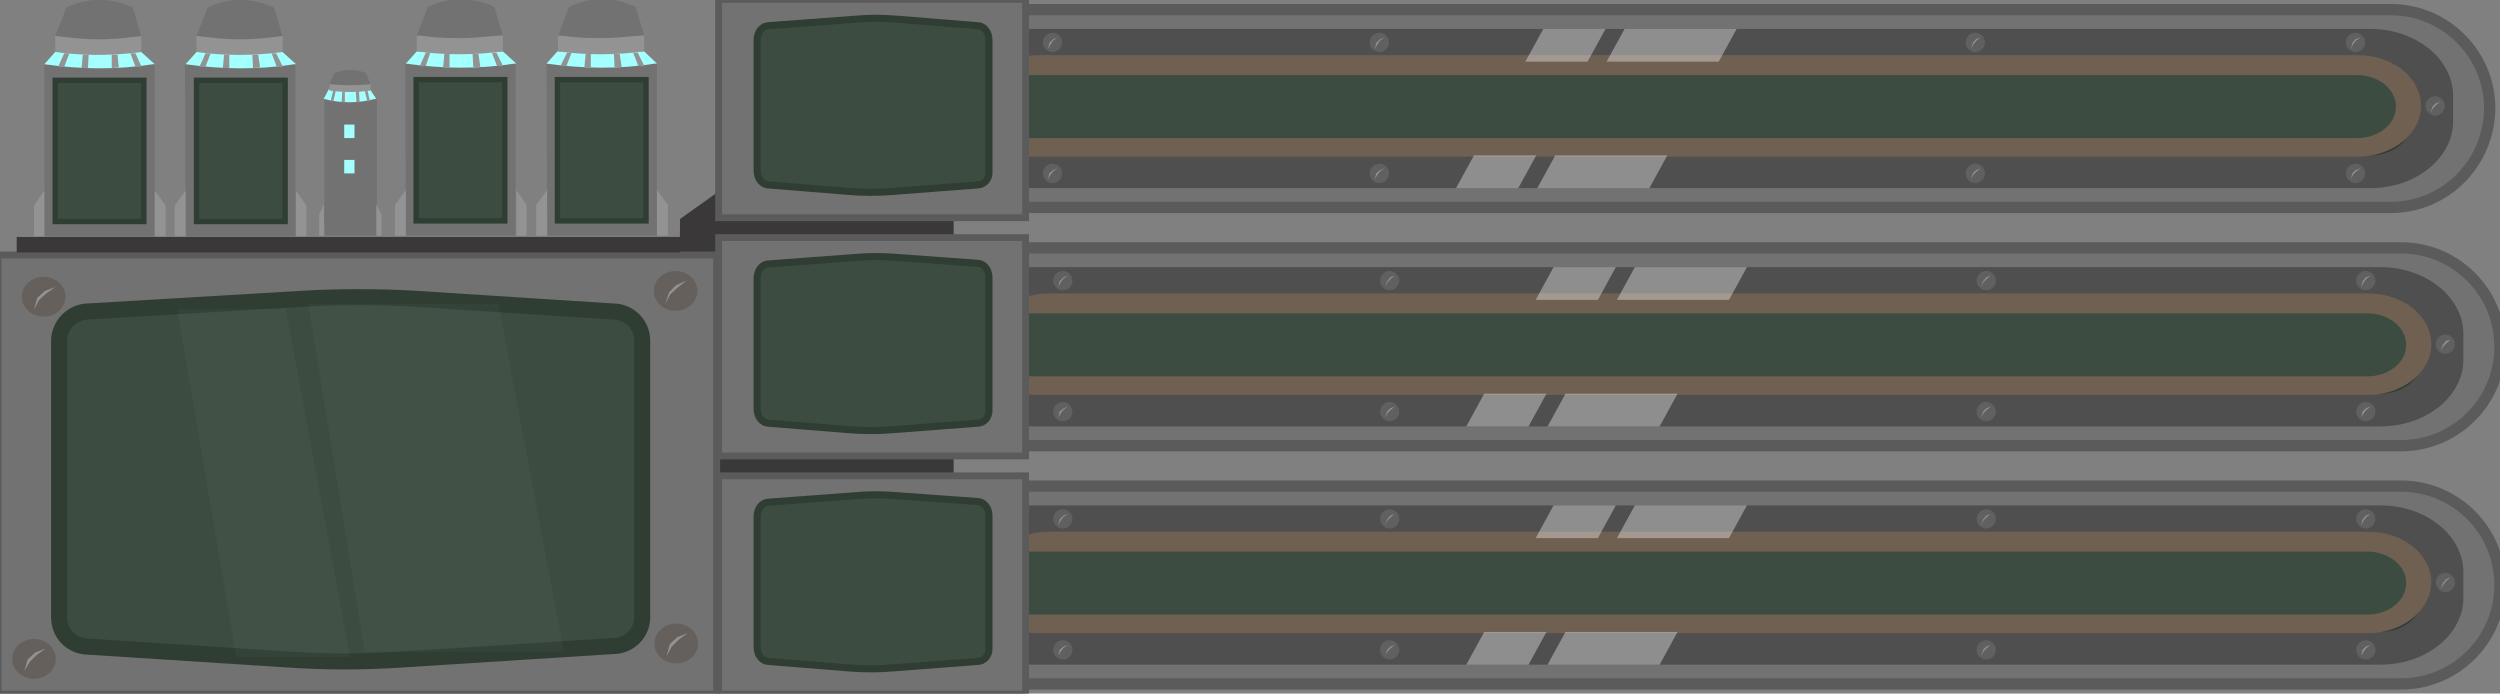 <?xml version="1.0" encoding="utf-8"?>
<!-- Generator: Adobe Illustrator 26.4.1, SVG Export Plug-In . SVG Version: 6.00 Build 0)  -->
<svg version="1.1" id="Layer_1" xmlns="http://www.w3.org/2000/svg" xmlns:xlink="http://www.w3.org/1999/xlink" x="0px" y="0px"
	 viewBox="0 0 389.3 108" style="enable-background:new 0 0 389.3 108;" xml:space="preserve">
<rect x="0" y="0" width="389.3" height="108" fill="#808080" stroke="none"/>
<style type="text/css">
	.st0{fill:#727272;stroke:#5B5B5B;stroke-width:1.76;stroke-miterlimit:10;}
	.st1{fill:#3C4C41;stroke:#2F3D33;stroke-width:3.563;stroke-miterlimit:10;}
	.st2{fill:#4F4F4F;}
	.st3{fill:#706051;}
	.st4{opacity:0.36;}
	.st5{clip-path:url(#SVGID_00000043443131378008431870000002063177518472185001_);fill:#FFFFFF;}
	.st6{fill:#606060;}
	.st7{fill:#939393;}
	.st8{clip-path:url(#SVGID_00000165922130843141801870000000444062087601813687_);fill:#FFFFFF;}
	.st9{fill:#3A3838;}
	.st10{clip-path:url(#SVGID_00000142896872948937615230000005072722838911722403_);fill:#FFFFFF;}
	.st11{fill:#727272;stroke:#5B5B5B;stroke-width:1.069;stroke-miterlimit:10;}
	.st12{fill:#3C4C41;stroke:#2F3D33;stroke-width:1.102;stroke-miterlimit:10;}
	.st13{fill:#3C4C41;stroke:#2F3D33;stroke-width:2.497;stroke-miterlimit:10;}
	.st14{fill:#66605C;}
	.st15{opacity:3.000000e-02;fill:#FFFFFF;}
	.st16{fill:#727272;}
	.st17{fill:#A4FFFF;}
	.st18{fill:none;stroke:#561C1C;stroke-width:0.584;stroke-miterlimit:10;}
	.st19{fill:#3C4C41;stroke:#2F3D33;stroke-width:0.835;stroke-miterlimit:10;}
	.st20{fill:none;stroke:#561C1C;stroke-width:0.359;stroke-miterlimit:10;}
</style>
<g>
	<path class="st0" d="M373.9,69.4H157.8c-8.5,0-15.4-6.9-15.4-15.4v0c0-8.5,6.9-15.4,15.4-15.4h216.1c8.5,0,15.4,6.9,15.4,15.4v0
		C389.3,62.5,382.4,69.4,373.9,69.4z"/>
	<path class="st1" d="M367.7,63.3H155.4c-5,0-9-4-9-9v-0.6c0-5,4-9,9-9h212.3c5,0,9,4,9,9v0.6C376.6,59.3,372.6,63.3,367.7,63.3z"/>
	<path class="st2" d="M370.7,66.4H160.9c-7.1,0-12.9-4.7-12.9-10.4v-4c0-5.8,5.8-10.4,12.9-10.4h209.8c7.1,0,12.9,4.7,12.9,10.4v4
		C383.6,61.7,377.8,66.4,370.7,66.4z M160.9,46.7c-3.6,0-6.5,2.4-6.5,5.3v4c0,2.9,2.9,5.3,6.5,5.3h209.8c3.6,0,6.5-2.4,6.5-5.3v-4
		c0-2.9-2.9-5.3-6.5-5.3H160.9z"/>
	<path class="st3" d="M368.7,61.5H161.6c-5.4,0-8.1-3.5-8.1-7.9s4.4-7.9,9.8-7.9h205.5c5.4,0,9.8,3.5,9.8,7.9S374.1,61.5,368.7,61.5
		z M159.9,48.8c-3.3,0-2.7,2.2-2.7,4.9s0.2,4.9,3.5,4.9h208c3.3,0,6-2.2,6-4.9s-2.7-4.9-6-4.9H159.9z"/>
	<g class="st4">
		<defs>
			<path id="SVGID_1_" class="st4" d="M361.8,66.4H152c-7.1,0-12.9-4.7-12.9-10.4v-4c0-5.8,5.8-10.4,12.9-10.4h209.8
				c7.1,0,12.9,4.7,12.9,10.4v4C374.8,61.7,369,66.4,361.8,66.4z M152,46.7c-3.6,0-6.5,2.4-6.5,5.3v4c0,2.9,2.9,5.3,6.5,5.3h209.8
				c3.6,0,6.5-2.4,6.5-5.3v-4c0-2.9-2.9-5.3-6.5-5.3H152z"/>
		</defs>
		<clipPath id="SVGID_00000093158297109497905900000010871397924439217287_">
			<use xlink:href="#SVGID_1_"  style="overflow:visible;"/>
		</clipPath>
		<polygon style="clip-path:url(#SVGID_00000093158297109497905900000010871397924439217287_);fill:#FFFFFF;" points="229.8,81.4 
			221.7,78.5 262.7,3.7 270.8,6.6 		"/>
		<polygon style="clip-path:url(#SVGID_00000093158297109497905900000010871397924439217287_);fill:#FFFFFF;" points="247.2,86.9 
			232.6,81.7 273.6,6.9 288.2,12.1 		"/>
	</g>
	<g>
		<circle class="st6" cx="165.5" cy="43.7" r="1.5"/>
		<polygon class="st7" points="166.3,42.9 165.6,43.2 165,43.8 164.8,44.7 165.2,43.9 165.6,43.4 		"/>
	</g>
	<g>
		<circle class="st6" cx="165.5" cy="64.1" r="1.5"/>
		<polygon class="st7" points="166.3,63.3 165.6,63.6 165,64.1 164.8,65 165.2,64.3 165.6,63.8 		"/>
	</g>
	<g>
		<circle class="st6" cx="368.4" cy="43.7" r="1.5"/>
		<polygon class="st7" points="369.2,42.9 368.4,43.2 367.9,43.8 367.7,44.7 368.1,43.9 368.5,43.4 		"/>
	</g>
	<g>
		<circle class="st6" cx="368.4" cy="64.1" r="1.5"/>
		<polygon class="st7" points="369.2,63.3 368.4,63.6 367.9,64.1 367.7,65 368.1,64.3 368.5,63.8 		"/>
	</g>
	<g>
		<circle class="st6" cx="309.3" cy="43.7" r="1.5"/>
		<polygon class="st7" points="310,42.9 309.3,43.2 308.8,43.8 308.5,44.7 308.9,43.9 309.4,43.4 		"/>
	</g>
	<g>
		<circle class="st6" cx="309.3" cy="64.1" r="1.5"/>
		<polygon class="st7" points="310,63.3 309.3,63.6 308.8,64.1 308.5,65 308.9,64.3 309.4,63.8 		"/>
	</g>
	<g>
		<circle class="st6" cx="216.4" cy="43.7" r="1.5"/>
		<polygon class="st7" points="217.2,42.9 216.5,43.2 216,43.8 215.7,44.7 216.1,43.9 216.6,43.4 		"/>
	</g>
	<g>
		<circle class="st6" cx="216.4" cy="64.1" r="1.5"/>
		<polygon class="st7" points="217.2,63.3 216.5,63.6 216,64.1 215.7,65 216.1,64.3 216.6,63.8 		"/>
	</g>
	<g>
		<circle class="st6" cx="150.3" cy="53.6" r="1.5"/>
		<polygon class="st7" points="151.1,52.9 150.3,53.1 149.8,53.7 149.6,54.6 149.9,53.9 150.4,53.4 		"/>
	</g>
	<g>
		<circle class="st6" cx="380.8" cy="53.6" r="1.5"/>
		<polygon class="st7" points="381.6,52.9 380.9,53.1 380.4,53.7 380.1,54.6 380.5,53.9 381,53.4 		"/>
	</g>
</g>
<g>
	<path class="st0" d="M373.9,106.5H157.8c-8.5,0-15.4-6.9-15.4-15.4v0c0-8.5,6.9-15.4,15.4-15.4h216.1c8.5,0,15.4,6.9,15.4,15.4v0
		C389.3,99.6,382.4,106.5,373.9,106.5z"/>
	<path class="st1" d="M367.7,100.4H155.4c-5,0-9-4-9-9v-0.6c0-5,4-9,9-9h212.3c5,0,9,4,9,9v0.6C376.6,96.4,372.6,100.4,367.7,100.4z
		"/>
	<path class="st2" d="M370.7,103.5H160.9c-7.1,0-12.9-4.7-12.9-10.4v-4c0-5.8,5.8-10.4,12.9-10.4h209.8c7.1,0,12.9,4.7,12.9,10.4v4
		C383.6,98.8,377.8,103.5,370.7,103.5z M160.9,83.8c-3.6,0-6.5,2.4-6.5,5.3v4c0,2.9,2.9,5.3,6.5,5.3h209.8c3.6,0,6.5-2.4,6.5-5.3v-4
		c0-2.9-2.9-5.3-6.5-5.3H160.9z"/>
	<path class="st3" d="M368.7,98.6H161.6c-5.4,0-8.1-3.5-8.1-7.9c0-4.4,4.4-7.9,9.8-7.9h205.5c5.4,0,9.8,3.5,9.8,7.9
		C378.5,95.1,374.1,98.6,368.7,98.6z M159.9,85.9c-3.3,0-2.7,2.2-2.7,4.9c0,2.7,0.2,4.9,3.5,4.9h208c3.3,0,6-2.2,6-4.9
		c0-2.7-2.7-4.9-6-4.9H159.9z"/>
	<g class="st4">
		<defs>
			<path id="SVGID_00000009572781432094790090000008781343183918906018_" class="st4" d="M361.8,103.5H152
				c-7.1,0-12.9-4.7-12.9-10.4v-4c0-5.8,5.8-10.4,12.9-10.4h209.8c7.1,0,12.9,4.7,12.9,10.4v4C374.8,98.8,369,103.5,361.8,103.5z
				 M152,83.8c-3.6,0-6.5,2.4-6.5,5.3v4c0,2.9,2.9,5.3,6.5,5.3h209.8c3.6,0,6.5-2.4,6.5-5.3v-4c0-2.9-2.9-5.3-6.5-5.3H152z"/>
		</defs>
		<clipPath id="SVGID_00000012459027257385243720000007845587113375555722_">
			<use xlink:href="#SVGID_00000009572781432094790090000008781343183918906018_"  style="overflow:visible;"/>
		</clipPath>
		<polygon style="clip-path:url(#SVGID_00000012459027257385243720000007845587113375555722_);fill:#FFFFFF;" points="229.8,118.5 
			221.7,115.6 262.7,40.8 270.8,43.7 		"/>
		<polygon style="clip-path:url(#SVGID_00000012459027257385243720000007845587113375555722_);fill:#FFFFFF;" points="247.2,124 
			232.6,118.8 273.6,44 288.2,49.2 		"/>
	</g>
	<g>
		<circle class="st6" cx="165.5" cy="80.8" r="1.5"/>
		<polygon class="st7" points="166.3,80 165.6,80.3 165,80.9 164.8,81.8 165.2,81 165.6,80.5 		"/>
	</g>
	<g>
		<circle class="st6" cx="165.5" cy="101.2" r="1.5"/>
		<polygon class="st7" points="166.3,100.4 165.6,100.7 165,101.2 164.8,102.1 165.2,101.4 165.6,100.9 		"/>
	</g>
	<g>
		<circle class="st6" cx="368.4" cy="80.8" r="1.5"/>
		<polygon class="st7" points="369.2,80 368.4,80.3 367.9,80.9 367.7,81.8 368.1,81 368.5,80.5 		"/>
	</g>
	<g>
		<circle class="st6" cx="368.4" cy="101.2" r="1.5"/>
		<polygon class="st7" points="369.2,100.4 368.4,100.7 367.9,101.2 367.7,102.1 368.1,101.4 368.5,100.9 		"/>
	</g>
	<g>
		<circle class="st6" cx="309.3" cy="80.8" r="1.5"/>
		<polygon class="st7" points="310,80 309.3,80.3 308.8,80.9 308.5,81.8 308.9,81 309.4,80.5 		"/>
	</g>
	<g>
		<circle class="st6" cx="309.3" cy="101.2" r="1.5"/>
		<polygon class="st7" points="310,100.4 309.3,100.7 308.8,101.2 308.5,102.1 308.9,101.4 309.4,100.9 		"/>
	</g>
	<g>
		<circle class="st6" cx="216.4" cy="80.8" r="1.5"/>
		<polygon class="st7" points="217.2,80 216.5,80.3 216,80.9 215.7,81.8 216.1,81 216.6,80.5 		"/>
	</g>
	<g>
		<circle class="st6" cx="216.4" cy="101.2" r="1.5"/>
		<polygon class="st7" points="217.2,100.4 216.5,100.7 216,101.2 215.7,102.1 216.1,101.4 216.6,100.9 		"/>
	</g>
	<g>
		<circle class="st6" cx="150.3" cy="90.7" r="1.5"/>
		<polygon class="st7" points="151.1,89.9 150.3,90.2 149.8,90.8 149.6,91.7 149.9,91 150.4,90.4 		"/>
	</g>
	<g>
		<circle class="st6" cx="380.8" cy="90.7" r="1.5"/>
		<polygon class="st7" points="381.6,89.9 380.9,90.2 380.4,90.8 380.1,91.7 380.5,91 381,90.4 		"/>
	</g>
</g>
<polygon class="st9" points="148.5,82.3 105.4,84.7 105.9,34.1 148.5,3.7 "/>
<g>
	<path class="st0" d="M372.3,32.3H156.2c-8.5,0-15.4-6.9-15.4-15.4v0c0-8.5,6.9-15.4,15.4-15.4h216.1c8.5,0,15.4,6.9,15.4,15.4v0
		C387.6,25.4,380.8,32.3,372.3,32.3z"/>
	<path class="st1" d="M366,26.2H153.7c-5,0-9-4-9-9v-0.6c0-5,4-9,9-9H366c5,0,9,4,9,9v0.6C375,22.2,371,26.2,366,26.2z"/>
	<path class="st2" d="M369.1,29.3H159.3c-7.1,0-12.9-4.7-12.9-10.4v-4c0-5.8,5.8-10.4,12.9-10.4h209.8c7.1,0,12.9,4.7,12.9,10.4v4
		C382,24.6,376.2,29.3,369.1,29.3z M159.3,9.6c-3.6,0-6.5,2.4-6.5,5.3v4c0,2.9,2.9,5.3,6.5,5.3h209.8c3.6,0,6.5-2.4,6.5-5.3v-4
		c0-2.9-2.9-5.3-6.5-5.3H159.3z"/>
	<path class="st3" d="M367.1,24.4H160c-5.4,0-8.1-3.5-8.1-7.9s4.4-7.9,9.8-7.9h205.5c5.4,0,9.8,3.5,9.8,7.9S372.5,24.4,367.1,24.4z
		 M158.3,11.7c-3.3,0-2.7,2.2-2.7,4.9s0.2,4.9,3.5,4.9h208c3.3,0,6-2.2,6-4.9s-2.7-4.9-6-4.9H158.3z"/>
	<g class="st4">
		<defs>
			<path id="SVGID_00000173130334238657279170000004597752745559357883_" class="st4" d="M360.2,29.3H150.4
				c-7.1,0-12.9-4.7-12.9-10.4v-4c0-5.8,5.8-10.4,12.9-10.4h209.8c7.1,0,12.9,4.7,12.9,10.4v4C373.2,24.6,367.4,29.3,360.2,29.3z
				 M150.4,9.6c-3.6,0-6.5,2.4-6.5,5.3v4c0,2.9,2.9,5.3,6.5,5.3h209.8c3.6,0,6.5-2.4,6.5-5.3v-4c0-2.9-2.9-5.3-6.5-5.3H150.4z"/>
		</defs>
		<clipPath id="SVGID_00000165926919016148431780000008069790171134740666_">
			<use xlink:href="#SVGID_00000173130334238657279170000004597752745559357883_"  style="overflow:visible;"/>
		</clipPath>
		<polygon style="clip-path:url(#SVGID_00000165926919016148431780000008069790171134740666_);fill:#FFFFFF;" points="228.2,44.3 
			220.1,41.4 261.1,-33.4 269.2,-30.5 		"/>
		<polygon style="clip-path:url(#SVGID_00000165926919016148431780000008069790171134740666_);fill:#FFFFFF;" points="245.6,49.8 
			231,44.6 272,-30.2 286.6,-25 		"/>
	</g>
	<g>
		<circle class="st6" cx="163.9" cy="6.6" r="1.5"/>
		<polygon class="st7" points="164.7,5.8 164,6.1 163.4,6.7 163.2,7.6 163.6,6.9 164,6.3 		"/>
	</g>
	<g>
		<circle class="st6" cx="163.9" cy="27" r="1.5"/>
		<polygon class="st7" points="164.7,26.2 164,26.5 163.4,27 163.2,27.9 163.6,27.2 164,26.7 		"/>
	</g>
	<g>
		<circle class="st6" cx="366.8" cy="6.6" r="1.5"/>
		<polygon class="st7" points="367.6,5.8 366.8,6.1 366.3,6.7 366.1,7.6 366.4,6.9 366.9,6.3 		"/>
	</g>
	<g>
		<circle class="st6" cx="366.8" cy="27" r="1.5"/>
		<polygon class="st7" points="367.6,26.2 366.8,26.5 366.3,27 366.1,27.9 366.4,27.2 366.9,26.7 		"/>
	</g>
	<g>
		<circle class="st6" cx="307.6" cy="6.6" r="1.5"/>
		<polygon class="st7" points="308.4,5.8 307.7,6.1 307.2,6.7 306.9,7.6 307.3,6.9 307.8,6.3 		"/>
	</g>
	<g>
		<circle class="st6" cx="307.6" cy="27" r="1.5"/>
		<polygon class="st7" points="308.4,26.2 307.7,26.5 307.2,27 306.9,27.9 307.3,27.2 307.8,26.7 		"/>
	</g>
	<g>
		<circle class="st6" cx="214.8" cy="6.6" r="1.5"/>
		<polygon class="st7" points="215.6,5.8 214.9,6.1 214.3,6.7 214.1,7.6 214.5,6.9 214.9,6.3 		"/>
	</g>
	<g>
		<circle class="st6" cx="214.8" cy="27" r="1.5"/>
		<polygon class="st7" points="215.6,26.2 214.9,26.5 214.3,27 214.1,27.9 214.5,27.2 214.9,26.7 		"/>
	</g>
	<g>
		<circle class="st6" cx="148.7" cy="16.5" r="1.5"/>
		<polygon class="st7" points="149.5,15.8 148.7,16.1 148.2,16.6 148,17.5 148.3,16.8 148.8,16.3 		"/>
	</g>
	<g>
		<circle class="st6" cx="379.2" cy="16.5" r="1.5"/>
		<polygon class="st7" points="380,15.8 379.3,16.1 378.8,16.6 378.5,17.5 378.9,16.8 379.4,16.3 		"/>
	</g>
</g>
<g>
	<rect x="111.9" y="-0.1" class="st11" width="47.8" height="34"/>
	<path class="st12" d="M152.2,28.8l-13.1,1c-2.3,0.2-4.7,0.2-7,0l-12.4-1c-1,0-1.8-1-1.8-2.2V6.2c0-1.2,0.8-2.2,1.8-2.2l13.4-1
		c2.2-0.2,4.4-0.2,6.7,0L152.2,4c1,0,1.8,1,1.8,2.2v20.5C154.1,27.9,153.2,28.8,152.2,28.8z"/>
</g>
<g>
	<rect x="111.9" y="37" class="st11" width="47.8" height="34"/>
	<path class="st12" d="M152.2,65.9l-13.1,1c-2.3,0.2-4.7,0.2-7,0l-12.4-1c-1,0-1.8-1-1.8-2.2V43.3c0-1.2,0.8-2.2,1.8-2.2l13.4-1
		c2.2-0.2,4.4-0.2,6.7,0l12.4,0.9c1,0,1.8,1,1.8,2.2v20.5C154.1,65,153.2,65.9,152.2,65.9z"/>
</g>
<g>
	<rect x="111.9" y="74.1" class="st11" width="47.8" height="34"/>
	<path class="st12" d="M152.2,103l-13.1,1c-2.3,0.2-4.7,0.2-7,0l-12.4-1c-1,0-1.8-1-1.8-2.2V80.4c0-1.2,0.8-2.2,1.8-2.2l13.4-1
		c2.2-0.2,4.4-0.2,6.7,0l12.4,0.9c1,0,1.8,1,1.8,2.2v20.5C154.1,102.1,153.2,103,152.2,103z"/>
</g>
<rect x="-0.3" y="39.7" class="st11" width="111.9" height="68.4"/>
<path class="st13" d="M95.5,100.6l-33,2.1c-5.9,0.4-11.7,0.4-17.6,0l-31.1-2c-2.6,0-4.6-2-4.6-4.6V53.1c0-2.5,2.1-4.6,4.6-4.6
	l33.7-2c5.6-0.3,11.2-0.3,16.7,0l31.2,2c2.6,0,4.6,2,4.6,4.6V96C100.1,98.5,98,100.6,95.5,100.6z"/>
<g>
	<ellipse class="st14" cx="6.8" cy="46.2" rx="3.4" ry="3.1"/>
	<polygon class="st7" points="8.6,44.7 7,45.3 5.8,46.4 5.3,48.2 6.1,46.7 7.2,45.7 	"/>
</g>
<g>
	<ellipse class="st14" cx="5.3" cy="102.6" rx="3.4" ry="3.1"/>
	<polygon class="st7" points="7.1,101 5.5,101.6 4.3,102.7 3.8,104.5 4.6,103.1 5.7,102 	"/>
</g>
<g>
	<ellipse class="st14" cx="105.2" cy="45.3" rx="3.4" ry="3.1"/>
	<polygon class="st7" points="106.9,43.7 105.3,44.4 104.2,45.5 103.6,47.3 104.4,45.8 105.5,44.8 	"/>
</g>
<g>
	<ellipse class="st14" cx="105.3" cy="100.2" rx="3.4" ry="3.1"/>
	<polygon class="st7" points="107.1,98.6 105.5,99.2 104.3,100.3 103.8,102.2 104.6,100.7 105.7,99.6 	"/>
</g>
<polygon class="st15" points="48,47.3 77.6,47.3 87.8,101.5 56.8,101.5 "/>
<polygon class="st15" points="27.6,48.1 44.5,48.1 54.5,102.3 36.8,102.3 "/>
<rect x="2.6" y="36.9" class="st9" width="103.3" height="2.4"/>
<g>
	<path class="st16" d="M28.9,36.8c0-0.5-0.1-26.8-0.1-26.8h17.2v26.8H28.9"/>
	<path class="st17" d="M46.1,10L44,8.1H30.6L28.9,10l0,0c5.6,0.8,11.3,0.9,16.9,0L46.1,10z"/>
	<path class="st7" d="M44,8.1L44,8.1c-4.5,0.6-9,0.6-13.4,0l0,0V5.6H44V8.1z"/>
	<path class="st16" d="M32.1,1.8l-1.5,3.8l2.7,0.3c2.7,0.3,5.4,0.3,8.2,0L44,5.6l-1.3-4.4L42.3,1c-3.3-1.4-6.8-1.4-10,0.2l0,0L32,2"
		/>
	<polyline class="st7" points="31,10.4 31.1,10.3 32,8.3 32.8,8.3 32,10.4 	"/>
	<polygon class="st7" points="34.7,10.6 34.9,8.5 35.7,8.5 35.7,10.6 	"/>
	<polyline class="st7" points="44,10.4 44,10.3 43,8.3 42.3,8.3 43.1,10.4 	"/>
	<polygon class="st7" points="40.5,10.5 40.2,8.5 39.3,8.5 39.4,10.6 	"/>
	<polygon class="st7" points="28.9,36.8 27.2,36.8 27.2,32 28.9,29.7 	"/>
	<polygon class="st7" points="46.1,36.8 47.7,36.8 47.7,32 46.1,29.7 	"/>
	<g>
		<path class="st18" d="M35.3,18.5"/>
		<path class="st18" d="M39.3,18.5"/>
		<path class="st18" d="M37.3,21"/>
		<path class="st18" d="M37.3,16.1"/>
	</g>
</g>
<rect x="30.6" y="12.5" class="st19" width="13.8" height="22"/>
<g>
	<path class="st16" d="M6.9,36.8C6.9,36.3,6.9,10,6.9,10h17.2v26.8H6.9"/>
	<path class="st17" d="M24.1,10L22,8.1H8.6L6.9,10l0,0c5.6,0.8,11.3,0.9,16.9,0L24.1,10z"/>
	<path class="st7" d="M22,8.1L22,8.1c-4.5,0.6-9,0.6-13.4,0l0,0V5.6H22V8.1z"/>
	<path class="st16" d="M10.1,1.8L8.6,5.6l2.7,0.3c2.7,0.3,5.4,0.3,8.2,0L22,5.6l-1.3-4.4L20.3,1c-3.3-1.4-6.8-1.4-10,0.2l0,0L10,2"
		/>
	<polyline class="st7" points="9.1,10.4 9.1,10.3 10,8.3 10.8,8.3 10,10.4 	"/>
	<polygon class="st7" points="12.7,10.6 12.9,8.5 13.8,8.5 13.7,10.6 	"/>
	<polyline class="st7" points="22,10.4 22,10.3 21.1,8.3 20.3,8.3 21.1,10.4 	"/>
	<polygon class="st7" points="18.5,10.5 18.3,8.5 17.4,8.5 17.4,10.6 	"/>
	<polygon class="st7" points="6.9,36.8 5.3,36.8 5.3,32 6.9,29.7 	"/>
	<polygon class="st7" points="24.1,36.8 25.8,36.8 25.8,32 24.1,29.7 	"/>
	<g>
		<path class="st18" d="M13.3,18.5"/>
		<path class="st18" d="M17.3,18.5"/>
		<path class="st18" d="M15.3,21"/>
		<path class="st18" d="M15.3,16.1"/>
	</g>
</g>
<rect x="8.6" y="12.5" class="st19" width="13.8" height="22"/>
<g>
	<path class="st16" d="M85.2,36.7c0-0.5-0.1-26.8-0.1-26.8h17.2v26.8H85.2"/>
	<path class="st17" d="M102.3,9.9L100.3,8H86.8l-1.7,1.9l0,0c5.6,0.8,11.3,0.9,16.9,0L102.3,9.9z"/>
	<path class="st7" d="M100.3,8L100.3,8c-4.5,0.6-9,0.6-13.4,0v0V5.5h13.4V8z"/>
	<path class="st16" d="M88.4,1.7l-1.5,3.8l2.7,0.3C92.3,6,95,6,97.7,5.7l2.6-0.2L99,1.1l-0.4-0.2c-3.3-1.4-6.8-1.4-10,0.2l0,0
		l-0.3,0.8"/>
	<polyline class="st7" points="87.3,10.3 87.3,10.2 88.3,8.2 89,8.2 88.2,10.3 	"/>
	<polygon class="st7" points="91,10.5 91.2,8.4 92,8.4 92,10.5 	"/>
	<polyline class="st7" points="100.3,10.3 100.3,10.2 99.3,8.2 98.6,8.2 99.4,10.3 	"/>
	<polygon class="st7" points="96.8,10.4 96.5,8.4 95.6,8.4 95.7,10.5 	"/>
	<polygon class="st7" points="85.2,36.7 83.5,36.7 83.5,31.9 85.2,29.6 	"/>
	<polygon class="st7" points="102.3,36.7 104,36.7 104,31.9 102.3,29.6 	"/>
	<g>
		<path class="st18" d="M91.5,18.4"/>
		<path class="st18" d="M95.6,18.4"/>
		<path class="st18" d="M93.6,20.9"/>
		<path class="st18" d="M93.6,16"/>
	</g>
</g>
<rect x="86.8" y="12.4" class="st19" width="13.8" height="22"/>
<g>
	<path class="st16" d="M63.2,36.7c0-0.5-0.1-26.8-0.1-26.8h17.2v26.8H63.2"/>
	<path class="st17" d="M80.4,9.9L78.3,8H64.9l-1.7,1.9l0,0c5.6,0.8,11.3,0.9,16.9,0L80.4,9.9z"/>
	<path class="st7" d="M78.3,8L78.3,8c-4.5,0.6-9,0.6-13.4,0l0,0V5.5h13.4V8z"/>
	<path class="st16" d="M66.4,1.7l-1.5,3.8l2.7,0.3C70.3,6,73,6,75.7,5.7l2.6-0.2L77,1.1l-0.4-0.2c-3.3-1.4-6.8-1.4-10,0.2l0,0
		l-0.3,0.8"/>
	<polyline class="st7" points="65.3,10.3 65.4,10.2 66.3,8.2 67,8.2 66.3,10.3 	"/>
	<polygon class="st7" points="69,10.5 69.2,8.4 70,8.4 70,10.5 	"/>
	<polyline class="st7" points="78.3,10.3 78.3,10.2 77.3,8.2 76.6,8.2 77.4,10.3 	"/>
	<polygon class="st7" points="74.8,10.4 74.5,8.4 73.6,8.4 73.7,10.5 	"/>
	<polygon class="st7" points="63.2,36.7 61.5,36.7 61.5,31.9 63.2,29.6 	"/>
	<polygon class="st7" points="80.4,36.7 82,36.7 82,31.9 80.4,29.6 	"/>
	<g>
		<path class="st18" d="M69.6,18.4"/>
		<path class="st18" d="M73.6,18.4"/>
		<path class="st18" d="M71.6,20.9"/>
		<path class="st18" d="M71.6,16"/>
	</g>
</g>
<g>
	<path class="st16" d="M50.5,36.7c0-0.4,0-21.3,0-21.3h8.2v21.3H50.5"/>
	<path class="st17" d="M58.6,15.4l-1-1.5h-6.4l-0.8,1.5l0,0c2.7,0.7,5.4,0.7,8,0L58.6,15.4z"/>
	<path class="st7" d="M57.7,14.1L57.7,14.1c-2.1,0.3-4.3,0.3-6.4,0h0v-1h6.4V14.1z"/>
	<path class="st16" d="M52,11.6l-0.7,1.5l1.3,0.1c1.3,0.1,2.6,0.1,3.9,0l1.2-0.1L57,11.4l-0.2-0.1c-1.6-0.6-3.2-0.5-4.8,0.1v0
		L52,11.6"/>
	<polyline class="st7" points="51.5,15.7 51.5,15.7 51.9,14 52.3,14.1 51.9,15.8 	"/>
	<polygon class="st7" points="53.2,15.9 53.3,14.2 53.7,14.3 53.7,15.9 	"/>
	<polyline class="st7" points="57.7,15.7 57.6,15.7 57.2,14 56.8,14.1 57.2,15.8 	"/>
	<polygon class="st7" points="56,15.9 55.9,14.2 55.4,14.2 55.5,15.9 	"/>
	<polygon class="st7" points="50.5,36.7 49.7,36.7 49.7,33.4 50.4,31.8 	"/>
	<polygon class="st7" points="58.6,36.7 59.4,36.7 59.4,33.4 58.6,31.8 	"/>
	<g>
		<path class="st20" d="M53.5,22.2"/>
		<path class="st20" d="M55.4,22.2"/>
		<path class="st20" d="M54.5,24.1"/>
		<path class="st20" d="M54.5,20.3"/>
	</g>
</g>
<rect x="64.8" y="12.4" class="st19" width="13.8" height="22"/>
<rect x="53.6" y="19.4" class="st17" width="1.6" height="2.1"/>
<rect x="53.6" y="24.9" class="st17" width="1.6" height="2.1"/>
</svg>
